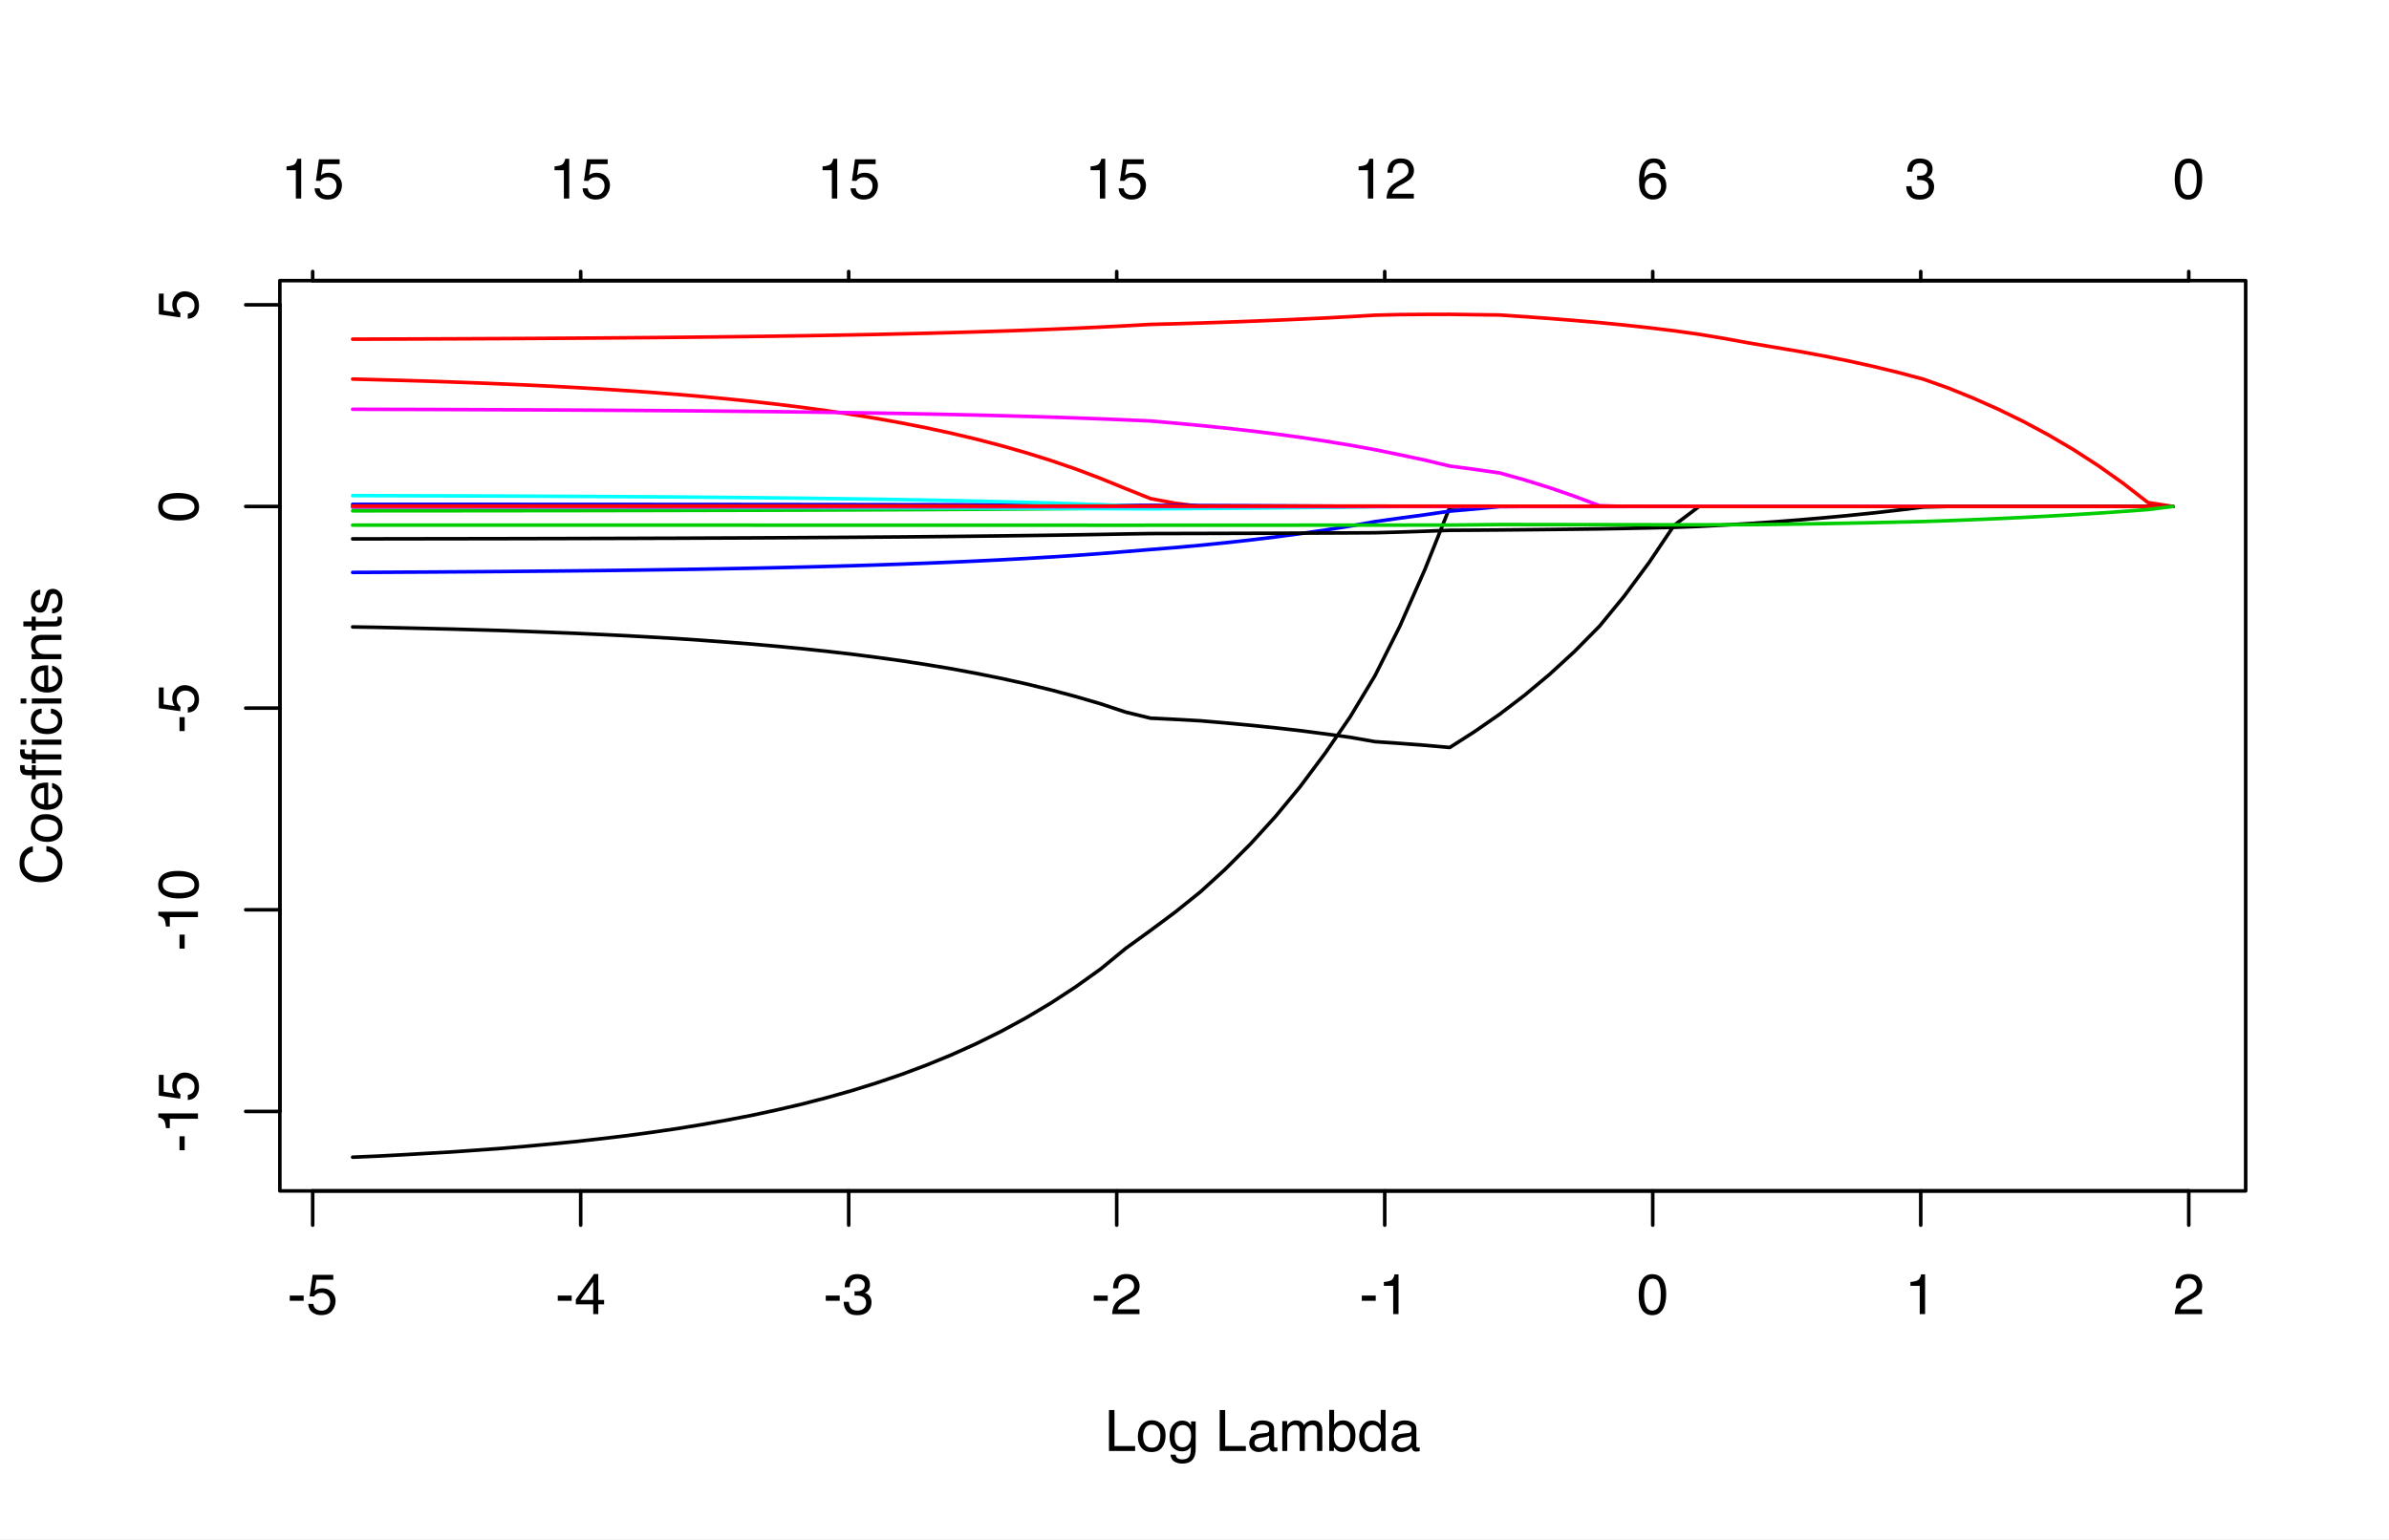 <svg width="411" height="265" xmlns="http://www.w3.org/2000/svg" xmlns:xlink="http://www.w3.org/1999/xlink" xml:space="preserve" overflow="hidden"><rect width="100%" height="100%" fill="#333333" stroke="none"/><defs><clipPath id="clip0"><rect x="258" y="120" width="411" height="265"/></clipPath></defs><g clip-path="url(#clip0)" transform="translate(-258 -120)"><path d="M0 0 411 0 411 264.214 0 264.214Z" fill="#FFFFFF" transform="matrix(1 0 0 1.003 258 120)"/><path d="M373.813 86.893 292.31 86.893 288.022 90.117 283.732 96.475 279.444 102.253 275.153 107.461 270.862 111.787 266.575 115.709 262.284 119.282 257.993 122.547 253.705 125.513 249.415 128.247 245.124 127.867 240.836 127.542 236.545 127.246 232.257 126.494 227.967 125.914 223.676 125.357 219.388 124.87 215.098 124.43 210.807 124.032 206.519 123.665 202.228 123.426 197.941 123.217 193.65 122.178 189.359 120.757 185.072 119.506 180.781 118.368 176.49 117.323 172.202 116.381 167.911 115.524 163.624 114.73 159.333 114.02 155.042 113.361 150.755 112.775 146.464 112.227 142.173 111.739 137.886 111.284 133.595 110.879 129.304 110.5 125.017 110.169 120.726 109.854 116.438 109.563 112.147 109.315 107.857 109.076 103.569 108.869 99.278 108.672 94.987 108.503 90.7 108.338 86.409 108.184 82.121 108.06 77.83 107.936 73.539 107.834 69.252 107.732 64.961 107.636 60.67 107.563" stroke="#000000" stroke-width="0.612" stroke-linecap="round" stroke-linejoin="round" stroke-miterlimit="10" fill="none" transform="matrix(1 0 0 1.003 258 120)"/><path d="M53.793 204.325 376.553 204.325" stroke="#000000" stroke-width="0.612" stroke-linecap="round" stroke-linejoin="round" stroke-miterlimit="10" fill="none" transform="matrix(1 0 0 1.003 258 120)"/><path d="M53.793 204.325 53.793 210.199" stroke="#000000" stroke-width="0.612" stroke-linecap="round" stroke-linejoin="round" stroke-miterlimit="10" fill="none" transform="matrix(1 0 0 1.003 258 120)"/><path d="M99.902 204.325 99.902 210.199" stroke="#000000" stroke-width="0.612" stroke-linecap="round" stroke-linejoin="round" stroke-miterlimit="10" fill="none" transform="matrix(1 0 0 1.003 258 120)"/><path d="M146.009 204.325 146.009 210.199" stroke="#000000" stroke-width="0.612" stroke-linecap="round" stroke-linejoin="round" stroke-miterlimit="10" fill="none" transform="matrix(1 0 0 1.003 258 120)"/><path d="M192.118 204.325 192.118 210.199" stroke="#000000" stroke-width="0.612" stroke-linecap="round" stroke-linejoin="round" stroke-miterlimit="10" fill="none" transform="matrix(1 0 0 1.003 258 120)"/><path d="M238.227 204.325 238.227 210.199" stroke="#000000" stroke-width="0.612" stroke-linecap="round" stroke-linejoin="round" stroke-miterlimit="10" fill="none" transform="matrix(1 0 0 1.003 258 120)"/><path d="M284.334 204.325 284.334 210.199" stroke="#000000" stroke-width="0.612" stroke-linecap="round" stroke-linejoin="round" stroke-miterlimit="10" fill="none" transform="matrix(1 0 0 1.003 258 120)"/><path d="M330.443 204.325 330.443 210.199" stroke="#000000" stroke-width="0.612" stroke-linecap="round" stroke-linejoin="round" stroke-miterlimit="10" fill="none" transform="matrix(1 0 0 1.003 258 120)"/><path d="M376.553 204.325 376.553 210.199" stroke="#000000" stroke-width="0.612" stroke-linecap="round" stroke-linejoin="round" stroke-miterlimit="10" fill="none" transform="matrix(1 0 0 1.003 258 120)"/><path d="M0.408-3.173 2.803-3.173 2.803-2.281 0.408-2.281Z" transform="matrix(1 0 0 1.003 307.441 346.133)"/><path d="M1.21-1.746C1.268-1.252 1.497-0.911 1.899-0.726 2.102-0.631 2.335-0.586 2.599-0.586 3.109-0.586 3.485-0.745 3.733-1.07 3.979-1.392 4.103-1.752 4.103-2.153 4.103-2.628 3.953-2.998 3.657-3.262 3.367-3.523 3.02-3.657 2.612-3.657 2.313-3.657 2.058-3.596 1.848-3.479 1.634-3.367 1.456-3.211 1.312-3.007L0.561-3.045 1.083-6.728 4.638-6.728 4.638-5.899 1.733-5.899 1.44-4.001C1.599-4.119 1.752-4.208 1.899-4.269 2.153-4.37 2.446-4.421 2.778-4.421 3.405-4.421 3.937-4.218 4.37-3.81 4.81-3.408 5.033-2.899 5.033-2.281 5.033-1.634 4.829-1.061 4.421-0.561 4.02-0.067 3.383 0.178 2.51 0.178 1.956 0.178 1.465 0.019 1.032-0.293 0.605-0.605 0.37-1.089 0.319-1.746Z" transform="matrix(1 0 0 1.003 310.7 346.133)"/><path d="M0.408-3.173 2.803-3.173 2.803-2.281 0.408-2.281Z" transform="matrix(1 0 0 1.003 353.551 346.133)"/><path d="M3.236-2.421 3.236-5.53 1.045-2.421ZM3.249 0 3.249-1.669 0.255-1.669 0.255-2.51 3.389-6.868 4.116-6.868 4.116-2.421 5.122-2.421 5.122-1.669 4.116-1.669 4.116 0Z" transform="matrix(1 0 0 1.003 356.81 346.133)"/><path d="M0.408-3.173 2.803-3.173 2.803-2.281 0.408-2.281Z" transform="matrix(1 0 0 1.003 399.657 346.133)"/><path d="M2.548 0.191C1.733 0.191 1.14-0.029 0.777-0.471 0.411-0.921 0.229-1.465 0.229-2.102L1.134-2.102C1.166-1.66 1.249-1.338 1.376-1.134 1.605-0.777 2.007-0.599 2.587-0.599 3.045-0.599 3.408-0.717 3.682-0.956 3.953-1.201 4.09-1.516 4.09-1.899 4.09-2.364 3.944-2.692 3.657-2.88 3.367-3.074 2.969-3.173 2.459-3.173 2.399-3.173 2.338-3.166 2.281-3.16 2.22-3.16 2.16-3.16 2.102-3.16L2.102-3.924C2.195-3.905 2.271-3.899 2.332-3.899 2.389-3.899 2.453-3.899 2.523-3.899 2.845-3.899 3.109-3.95 3.313-4.052 3.676-4.23 3.861-4.549 3.861-5.008 3.861-5.345 3.737-5.606 3.491-5.785 3.252-5.97 2.972-6.065 2.65-6.065 2.08-6.065 1.685-5.874 1.465-5.492 1.344-5.288 1.277-4.988 1.261-4.6L0.408-4.6C0.408-5.109 0.51-5.543 0.714-5.899 1.061-6.537 1.676-6.855 2.561-6.855 3.256-6.855 3.797-6.696 4.179-6.384 4.562-6.078 4.753-5.626 4.753-5.033 4.753-4.616 4.641-4.275 4.421-4.014 4.275-3.851 4.093-3.724 3.874-3.631 4.23-3.529 4.511-3.338 4.714-3.058 4.918-2.778 5.02-2.434 5.02-2.026 5.02-1.37 4.804-0.835 4.37-0.42 3.944-0.013 3.338 0.191 2.548 0.191Z" transform="matrix(1 0 0 1.003 402.916 346.133)"/><path d="M0.408-3.173 2.803-3.173 2.803-2.281 0.408-2.281Z" transform="matrix(1 0 0 1.003 445.767 346.133)"/><path d="M0.306 0C0.338-0.586 0.462-1.096 0.675-1.529 0.886-1.969 1.3-2.37 1.911-2.727L2.829-3.262C3.236-3.498 3.523-3.701 3.695-3.874 3.956-4.135 4.09-4.437 4.09-4.778 4.09-5.176 3.966-5.492 3.721-5.721 3.482-5.957 3.166-6.078 2.778-6.078 2.182-6.078 1.774-5.855 1.554-5.415 1.427-5.167 1.357-4.836 1.351-4.421L0.471-4.421C0.478-5.014 0.589-5.498 0.803-5.874 1.175-6.537 1.835-6.868 2.778-6.868 3.558-6.868 4.128-6.654 4.485-6.231 4.848-5.804 5.033-5.332 5.033-4.816 5.033-4.272 4.842-3.803 4.46-3.415 4.237-3.185 3.838-2.908 3.262-2.587L2.599-2.23C2.294-2.058 2.051-1.892 1.873-1.733 1.548-1.459 1.344-1.153 1.261-0.815L5.008-0.815 5.008 0Z" transform="matrix(1 0 0 1.003 449.025 346.133)"/><path d="M0.408-3.173 2.803-3.173 2.803-2.281 0.408-2.281Z" transform="matrix(1 0 0 1.003 491.876 346.133)"/><path d="M0.943-4.842 0.943-5.504C1.561-5.562 1.991-5.664 2.23-5.81 2.475-5.954 2.663-6.288 2.79-6.817L3.466-6.817 3.466 0 2.548 0 2.548-4.842Z" transform="matrix(1 0 0 1.003 495.135 346.133)"/><path d="M2.65-6.842C3.533-6.842 4.173-6.476 4.574-5.747 4.88-5.186 5.033-4.412 5.033-3.428 5.033-2.501 4.893-1.733 4.613-1.121 4.211-0.245 3.555 0.191 2.638 0.191 1.822 0.191 1.21-0.166 0.803-0.879 0.471-1.481 0.306-2.284 0.306-3.287 0.306-4.058 0.408-4.727 0.612-5.288 0.984-6.323 1.663-6.842 2.65-6.842ZM2.638-0.599C3.087-0.599 3.443-0.793 3.708-1.185 3.969-1.583 4.103-2.322 4.103-3.402 4.103-4.173 4.004-4.81 3.81-5.313 3.622-5.813 3.252-6.065 2.701-6.065 2.192-6.065 1.816-5.826 1.58-5.352 1.351-4.874 1.236-4.173 1.236-3.249 1.236-2.552 1.312-1.991 1.465-1.567 1.695-0.921 2.083-0.599 2.638-0.599Z" transform="matrix(1 0 0 1.003 539.613 346.133)"/><path d="M0.943-4.842 0.943-5.504C1.561-5.562 1.991-5.664 2.23-5.81 2.475-5.954 2.663-6.288 2.79-6.817L3.466-6.817 3.466 0 2.548 0 2.548-4.842Z" transform="matrix(1 0 0 1.003 585.723 346.133)"/><path d="M0.306 0C0.338-0.586 0.462-1.096 0.675-1.529 0.886-1.969 1.3-2.37 1.911-2.727L2.829-3.262C3.236-3.498 3.523-3.701 3.695-3.874 3.956-4.135 4.09-4.437 4.09-4.778 4.09-5.176 3.966-5.492 3.721-5.721 3.482-5.957 3.166-6.078 2.778-6.078 2.182-6.078 1.774-5.855 1.554-5.415 1.427-5.167 1.357-4.836 1.351-4.421L0.471-4.421C0.478-5.014 0.589-5.498 0.803-5.874 1.175-6.537 1.835-6.868 2.778-6.868 3.558-6.868 4.128-6.654 4.485-6.231 4.848-5.804 5.033-5.332 5.033-4.816 5.033-4.272 4.842-3.803 4.46-3.415 4.237-3.185 3.838-2.908 3.262-2.587L2.599-2.23C2.294-2.058 2.051-1.892 1.873-1.733 1.548-1.459 1.344-1.153 1.261-0.815L5.008-0.815 5.008 0Z" transform="matrix(1 0 0 1.003 631.832 346.133)"/><path d="M48.145 190.688 48.145 52.296" stroke="#000000" stroke-width="0.612" stroke-linecap="round" stroke-linejoin="round" stroke-miterlimit="10" fill="none" transform="matrix(1 0 0 1.003 258 120)"/><path d="M48.145 190.688 42.274 190.688" stroke="#000000" stroke-width="0.612" stroke-linecap="round" stroke-linejoin="round" stroke-miterlimit="10" fill="none" transform="matrix(1 0 0 1.003 258 120)"/><path d="M48.145 156.09 42.274 156.09" stroke="#000000" stroke-width="0.612" stroke-linecap="round" stroke-linejoin="round" stroke-miterlimit="10" fill="none" transform="matrix(1 0 0 1.003 258 120)"/><path d="M48.145 121.493 42.274 121.493" stroke="#000000" stroke-width="0.612" stroke-linecap="round" stroke-linejoin="round" stroke-miterlimit="10" fill="none" transform="matrix(1 0 0 1.003 258 120)"/><path d="M48.145 86.893 42.274 86.893" stroke="#000000" stroke-width="0.612" stroke-linecap="round" stroke-linejoin="round" stroke-miterlimit="10" fill="none" transform="matrix(1 0 0 1.003 258 120)"/><path d="M48.145 52.296 42.274 52.296" stroke="#000000" stroke-width="0.612" stroke-linecap="round" stroke-linejoin="round" stroke-miterlimit="10" fill="none" transform="matrix(1 0 0 1.003 258 120)"/><path d="M-3.173-0.408-3.173-2.803-2.281-2.803-2.281-0.408Z" transform="matrix(1 0 0 1.003 292.056 318.348)"/><path d="M-4.842-0.943-5.504-0.943C-5.562-1.561-5.664-1.991-5.81-2.23-5.954-2.475-6.288-2.663-6.817-2.79L-6.817-3.466 0-3.466 0-2.548-4.842-2.548Z" transform="matrix(1 0 0 1.003 292.056 315.079)"/><path d="M-1.746-1.21C-1.252-1.268-0.911-1.497-0.726-1.899-0.631-2.102-0.586-2.335-0.586-2.599-0.586-3.109-0.745-3.485-1.07-3.733-1.392-3.979-1.752-4.103-2.153-4.103-2.628-4.103-2.998-3.953-3.262-3.657-3.523-3.367-3.657-3.02-3.657-2.612-3.657-2.313-3.596-2.058-3.479-1.848-3.367-1.634-3.211-1.456-3.007-1.312L-3.045-0.561-6.728-1.083-6.728-4.638-5.899-4.638-5.899-1.733-4.001-1.44C-4.119-1.599-4.208-1.752-4.269-1.899-4.37-2.153-4.421-2.446-4.421-2.778-4.421-3.405-4.218-3.937-3.81-4.37-3.408-4.81-2.899-5.033-2.281-5.033-1.634-5.033-1.061-4.829-0.561-4.421-0.067-4.02 0.178-3.383 0.178-2.51 0.178-1.956 0.019-1.465-0.293-1.032-0.605-0.605-1.089-0.37-1.746-0.319Z" transform="matrix(1 0 0 1.003 292.056 309.621)"/><path d="M-3.173-0.408-3.173-2.803-2.281-2.803-2.281-0.408Z" transform="matrix(1 0 0 1.003 292.056 283.647)"/><path d="M-4.842-0.943-5.504-0.943C-5.562-1.561-5.664-1.991-5.81-2.23-5.954-2.475-6.288-2.663-6.817-2.79L-6.817-3.466 0-3.466 0-2.548-4.842-2.548Z" transform="matrix(1 0 0 1.003 292.056 280.379)"/><path d="M-6.842-2.65C-6.842-3.533-6.476-4.173-5.747-4.574-5.186-4.88-4.412-5.033-3.428-5.033-2.501-5.033-1.733-4.893-1.121-4.613-0.245-4.211 0.191-3.555 0.191-2.638 0.191-1.822-0.166-1.21-0.879-0.803-1.481-0.471-2.284-0.306-3.287-0.306-4.058-0.306-4.727-0.408-5.288-0.612-6.323-0.984-6.842-1.663-6.842-2.65ZM-0.599-2.638C-0.599-3.087-0.793-3.443-1.185-3.708-1.583-3.969-2.322-4.103-3.402-4.103-4.173-4.103-4.81-4.004-5.313-3.81-5.813-3.622-6.065-3.252-6.065-2.701-6.065-2.192-5.826-1.816-5.352-1.58-4.874-1.351-4.173-1.236-3.249-1.236-2.552-1.236-1.991-1.312-1.567-1.465-0.921-1.695-0.599-2.083-0.599-2.638Z" transform="matrix(1 0 0 1.003 292.056 274.92)"/><path d="M-3.173-0.408-3.173-2.803-2.281-2.803-2.281-0.408Z" transform="matrix(1 0 0 1.003 292.056 246.219)"/><path d="M-1.746-1.21C-1.252-1.268-0.911-1.497-0.726-1.899-0.631-2.102-0.586-2.335-0.586-2.599-0.586-3.109-0.745-3.485-1.07-3.733-1.392-3.979-1.752-4.103-2.153-4.103-2.628-4.103-2.998-3.953-3.262-3.657-3.523-3.367-3.657-3.02-3.657-2.612-3.657-2.313-3.596-2.058-3.479-1.848-3.367-1.634-3.211-1.456-3.007-1.312L-3.045-0.561-6.728-1.083-6.728-4.638-5.899-4.638-5.899-1.733-4.001-1.44C-4.119-1.599-4.208-1.752-4.269-1.899-4.37-2.153-4.421-2.446-4.421-2.778-4.421-3.405-4.218-3.937-3.81-4.37-3.408-4.81-2.899-5.033-2.281-5.033-1.634-5.033-1.061-4.829-0.561-4.421-0.067-4.02 0.178-3.383 0.178-2.51 0.178-1.956 0.019-1.465-0.293-1.032-0.605-0.605-1.089-0.37-1.746-0.319Z" transform="matrix(1 0 0 1.003 292.056 242.95)"/><path d="M-6.842-2.65C-6.842-3.533-6.476-4.173-5.747-4.574-5.186-4.88-4.412-5.033-3.428-5.033-2.501-5.033-1.733-4.893-1.121-4.613-0.245-4.211 0.191-3.555 0.191-2.638 0.191-1.822-0.166-1.21-0.879-0.803-1.481-0.471-2.284-0.306-3.287-0.306-4.058-0.306-4.727-0.408-5.288-0.612-6.323-0.984-6.842-1.663-6.842-2.65ZM-0.599-2.638C-0.599-3.087-0.793-3.443-1.185-3.708-1.583-3.969-2.322-4.103-3.402-4.103-4.173-4.103-4.81-4.004-5.313-3.81-5.813-3.622-6.065-3.252-6.065-2.701-6.065-2.192-5.826-1.816-5.352-1.58-4.874-1.351-4.173-1.236-3.249-1.236-2.552-1.236-1.991-1.312-1.567-1.465-0.921-1.695-0.599-2.083-0.599-2.638Z" transform="matrix(1 0 0 1.003 292.056 209.88)"/><path d="M-1.746-1.21C-1.252-1.268-0.911-1.497-0.726-1.899-0.631-2.102-0.586-2.335-0.586-2.599-0.586-3.109-0.745-3.485-1.07-3.733-1.392-3.979-1.752-4.103-2.153-4.103-2.628-4.103-2.998-3.953-3.262-3.657-3.523-3.367-3.657-3.02-3.657-2.612-3.657-2.313-3.596-2.058-3.479-1.848-3.367-1.634-3.211-1.456-3.007-1.312L-3.045-0.561-6.728-1.083-6.728-4.638-5.899-4.638-5.899-1.733-4.001-1.44C-4.119-1.599-4.208-1.752-4.269-1.899-4.37-2.153-4.421-2.446-4.421-2.778-4.421-3.405-4.218-3.937-3.81-4.37-3.408-4.81-2.899-5.033-2.281-5.033-1.634-5.033-1.061-4.829-0.561-4.421-0.067-4.02 0.178-3.383 0.178-2.51 0.178-1.956 0.019-1.465-0.293-1.032-0.605-0.605-1.089-0.37-1.746-0.319Z" transform="matrix(1 0 0 1.003 292.056 175.18)"/><path d="M48.145 204.325 386.342 204.325 386.342 48.145 48.145 48.145 48.145 204.325" stroke="#000000" stroke-width="0.612" stroke-linecap="round" stroke-linejoin="round" stroke-miterlimit="10" fill="none" transform="matrix(1 0 0 1.003 258 120)"/><path d="M0.752-7.021 1.695-7.021 1.695-0.841 5.25-0.841 5.25 0 0.752 0Z" transform="matrix(1 0 0 1.003 448.038 369.69)"/><path d="M2.663-0.561C3.23-0.561 3.622-0.771 3.835-1.198 4.046-1.631 4.154-2.109 4.154-2.638 4.154-3.122 4.077-3.51 3.924-3.81 3.676-4.275 3.262-4.511 2.676-4.511 2.147-4.511 1.765-4.31 1.529-3.912 1.29-3.51 1.172-3.026 1.172-2.459 1.172-1.914 1.29-1.459 1.529-1.096 1.765-0.739 2.144-0.561 2.663-0.561ZM2.701-5.262C3.354-5.262 3.905-5.039 4.358-4.6 4.816-4.167 5.046-3.52 5.046-2.663 5.046-1.838 4.845-1.153 4.447-0.612 4.046-0.076 3.428 0.191 2.587 0.191 1.879 0.191 1.319-0.045 0.905-0.522 0.487-1.007 0.28-1.647 0.28-2.446 0.28-3.303 0.497-3.988 0.93-4.498 1.37-5.008 1.962-5.262 2.701-5.262Z" transform="matrix(1 0 0 1.003 453.48 369.69)"/><path d="M2.434-5.211C2.841-5.211 3.192-5.113 3.491-4.918 3.651-4.797 3.816-4.632 3.988-4.421L3.988-5.071 4.778-5.071 4.778-0.42C4.778 0.233 4.683 0.745 4.498 1.121 4.141 1.816 3.466 2.166 2.472 2.166 1.918 2.166 1.456 2.042 1.083 1.797 0.707 1.548 0.497 1.163 0.446 0.637L1.325 0.637C1.367 0.866 1.446 1.045 1.567 1.172 1.762 1.357 2.067 1.453 2.485 1.453 3.147 1.453 3.58 1.217 3.784 0.752 3.902 0.478 3.956-0.006 3.95-0.714 3.778-0.449 3.571-0.255 3.326-0.127 3.087 0 2.768 0.064 2.37 0.064 1.816 0.064 1.332-0.131 0.917-0.522 0.5-0.921 0.293-1.574 0.293-2.485 0.293-3.342 0.5-4.007 0.917-4.485 1.341-4.969 1.848-5.211 2.434-5.211ZM3.988-2.587C3.988-3.214 3.854-3.682 3.593-3.988 3.329-4.294 2.998-4.447 2.599-4.447 1.988-4.447 1.57-4.16 1.351-3.593 1.23-3.294 1.172-2.899 1.172-2.408 1.172-1.828 1.287-1.389 1.516-1.083 1.752-0.784 2.071-0.637 2.472-0.637 3.09-0.637 3.523-0.917 3.772-1.478 3.915-1.79 3.988-2.16 3.988-2.587Z" transform="matrix(1 0 0 1.003 458.923 369.69)"/><path d="M0.752-7.021 1.695-7.021 1.695-0.841 5.25-0.841 5.25 0 0.752 0Z" transform="matrix(1 0 0 1.003 467.084 369.69)"/><path d="M1.287-1.363C1.287-1.115 1.376-0.921 1.554-0.777 1.739-0.631 1.956-0.561 2.204-0.561 2.51-0.561 2.803-0.628 3.084-0.765 3.568-1 3.81-1.382 3.81-1.911L3.81-2.599C3.698-2.539 3.558-2.485 3.389-2.434 3.227-2.389 3.064-2.36 2.905-2.344L2.395-2.281C2.08-2.236 1.841-2.169 1.682-2.077 1.418-1.93 1.287-1.695 1.287-1.363ZM3.377-3.096C3.571-3.122 3.701-3.205 3.772-3.351 3.803-3.428 3.823-3.536 3.823-3.682 3.823-3.969 3.714-4.179 3.504-4.307 3.3-4.441 3.007-4.511 2.625-4.511 2.172-4.511 1.854-4.39 1.669-4.154 1.558-4.017 1.484-3.816 1.453-3.555L0.65-3.555C0.666-4.183 0.87-4.619 1.261-4.867 1.66-5.113 2.118-5.237 2.638-5.237 3.24-5.237 3.727-5.122 4.103-4.893 4.476-4.663 4.663-4.307 4.663-3.823L4.663-0.879C4.663-0.793 4.679-0.72 4.714-0.663 4.756-0.612 4.836-0.586 4.957-0.586 4.988-0.586 5.027-0.586 5.071-0.586 5.122-0.592 5.176-0.602 5.237-0.612L5.237 0.025C5.1 0.057 4.995 0.08 4.918 0.089 4.848 0.105 4.756 0.115 4.638 0.115 4.339 0.115 4.128 0.006 4.001-0.204 3.924-0.312 3.874-0.471 3.848-0.675 3.67-0.446 3.415-0.245 3.084-0.076 2.759 0.092 2.402 0.178 2.013 0.178 1.535 0.178 1.147 0.032 0.841-0.255 0.542-0.542 0.395-0.905 0.395-1.338 0.395-1.813 0.542-2.182 0.841-2.446 1.137-2.708 1.523-2.87 2-2.931Z" transform="matrix(1 0 0 1.003 472.526 369.69)"/><path d="M0.637-5.122 1.478-5.122 1.478-4.396C1.682-4.641 1.867-4.823 2.039-4.944 2.319-5.138 2.641-5.237 3.007-5.237 3.415-5.237 3.74-5.135 3.988-4.931 4.122-4.82 4.249-4.651 4.37-4.421 4.555-4.702 4.778-4.906 5.033-5.033 5.294-5.167 5.587-5.237 5.912-5.237 6.6-5.237 7.065-4.985 7.314-4.485 7.448-4.221 7.518-3.861 7.518-3.402L7.518 0 6.626 0 6.626-3.555C6.626-3.893 6.54-4.128 6.371-4.256 6.199-4.383 5.992-4.447 5.747-4.447 5.406-4.447 5.113-4.332 4.867-4.103 4.628-3.88 4.511-3.507 4.511-2.982L4.511 0 3.631 0 3.631-3.338C3.631-3.686 3.587-3.94 3.504-4.103 3.377-4.339 3.134-4.46 2.778-4.46 2.453-4.46 2.157-4.332 1.886-4.077 1.621-3.829 1.491-3.377 1.491-2.714L1.491 0 0.637 0Z" transform="matrix(1 0 0 1.003 477.968 369.69)"/><path d="M0.561-7.046 1.402-7.046 1.402-4.498C1.586-4.743 1.813-4.931 2.077-5.059 2.338-5.186 2.625-5.25 2.931-5.25 3.568-5.25 4.081-5.027 4.472-4.587 4.871-4.154 5.071-3.51 5.071-2.663 5.071-1.848 4.874-1.172 4.485-0.637 4.093-0.102 3.549 0.166 2.854 0.166 2.462 0.166 2.134 0.07 1.873-0.115 1.711-0.233 1.542-0.411 1.363-0.65L1.363 0 0.561 0ZM2.803-0.599C3.268-0.599 3.619-0.78 3.848-1.147 4.077-1.519 4.192-2.007 4.192-2.612 4.192-3.154 4.077-3.6 3.848-3.95 3.619-4.307 3.278-4.485 2.829-4.485 2.437-4.485 2.093-4.339 1.797-4.052 1.497-3.762 1.351-3.281 1.351-2.612 1.351-2.134 1.408-1.746 1.529-1.44 1.758-0.879 2.182-0.599 2.803-0.599Z" transform="matrix(1 0 0 1.003 486.12 369.69)"/><path d="M1.172-2.497C1.172-1.953 1.287-1.494 1.516-1.121 1.752-0.755 2.128-0.573 2.638-0.573 3.036-0.573 3.364-0.742 3.619-1.083 3.88-1.421 4.014-1.914 4.014-2.561 4.014-3.205 3.877-3.682 3.606-3.988 3.342-4.3 3.02-4.46 2.638-4.46 2.204-4.46 1.851-4.294 1.58-3.963 1.306-3.631 1.172-3.141 1.172-2.497ZM2.472-5.211C2.861-5.211 3.189-5.125 3.453-4.957 3.606-4.861 3.778-4.695 3.975-4.46L3.975-7.046 4.804-7.046 4.804 0 4.026 0 4.026-0.714C3.829-0.398 3.593-0.169 3.313-0.025 3.039 0.108 2.727 0.178 2.37 0.178 1.8 0.178 1.306-0.057 0.892-0.535 0.475-1.019 0.268-1.656 0.268-2.446 0.268-3.192 0.459-3.838 0.841-4.383 1.223-4.934 1.765-5.211 2.472-5.211Z" transform="matrix(1 0 0 1.003 491.562 369.69)"/><path d="M1.287-1.363C1.287-1.115 1.376-0.921 1.554-0.777 1.739-0.631 1.956-0.561 2.204-0.561 2.51-0.561 2.803-0.628 3.084-0.765 3.568-1 3.81-1.382 3.81-1.911L3.81-2.599C3.698-2.539 3.558-2.485 3.389-2.434 3.227-2.389 3.064-2.36 2.905-2.344L2.395-2.281C2.08-2.236 1.841-2.169 1.682-2.077 1.418-1.93 1.287-1.695 1.287-1.363ZM3.377-3.096C3.571-3.122 3.701-3.205 3.772-3.351 3.803-3.428 3.823-3.536 3.823-3.682 3.823-3.969 3.714-4.179 3.504-4.307 3.3-4.441 3.007-4.511 2.625-4.511 2.172-4.511 1.854-4.39 1.669-4.154 1.558-4.017 1.484-3.816 1.453-3.555L0.65-3.555C0.666-4.183 0.87-4.619 1.261-4.867 1.66-5.113 2.118-5.237 2.638-5.237 3.24-5.237 3.727-5.122 4.103-4.893 4.476-4.663 4.663-4.307 4.663-3.823L4.663-0.879C4.663-0.793 4.679-0.72 4.714-0.663 4.756-0.612 4.836-0.586 4.957-0.586 4.988-0.586 5.027-0.586 5.071-0.586 5.122-0.592 5.176-0.602 5.237-0.612L5.237 0.025C5.1 0.057 4.995 0.08 4.918 0.089 4.848 0.105 4.756 0.115 4.638 0.115 4.339 0.115 4.128 0.006 4.001-0.204 3.924-0.312 3.874-0.471 3.848-0.675 3.67-0.446 3.415-0.245 3.084-0.076 2.759 0.092 2.402 0.178 2.013 0.178 1.535 0.178 1.147 0.032 0.841-0.255 0.542-0.542 0.395-0.905 0.395-1.338 0.395-1.813 0.542-2.182 0.841-2.446 1.137-2.708 1.523-2.87 2-2.931Z" transform="matrix(1 0 0 1.003 497.005 369.69)"/><path d="M-7.212-3.708C-7.212-4.59-6.976-5.278-6.511-5.772-6.043-6.263-5.511-6.537-4.918-6.588L-4.918-5.657C-5.367-5.555-5.724-5.345-5.989-5.033-6.25-4.718-6.384-4.275-6.384-3.708-6.384-3.02-6.142-2.462-5.657-2.039-5.173-1.612-4.428-1.402-3.428-1.402-2.603-1.402-1.93-1.593-1.414-1.975-0.905-2.357-0.65-2.931-0.65-3.695-0.65-4.39-0.921-4.925-1.465-5.301-1.746-5.485-2.118-5.632-2.587-5.734L-2.587-6.651C-1.848-6.575-1.226-6.301-0.726-5.836-0.121-5.275 0.178-4.523 0.178-3.58 0.178-2.765-0.067-2.08-0.561-1.529-1.214-0.796-2.22-0.433-3.58-0.433-4.616-0.433-5.466-0.704-6.129-1.249-6.849-1.841-7.212-2.663-7.212-3.708Z" transform="matrix(1 0 0 1.003 268.569 272.251)"/><path d="M-0.561-2.663C-0.561-3.23-0.771-3.622-1.198-3.835-1.631-4.046-2.109-4.154-2.638-4.154-3.122-4.154-3.51-4.077-3.81-3.924-4.275-3.676-4.511-3.262-4.511-2.676-4.511-2.147-4.31-1.765-3.912-1.529-3.51-1.29-3.026-1.172-2.459-1.172-1.914-1.172-1.459-1.29-1.096-1.529-0.739-1.765-0.561-2.144-0.561-2.663ZM-5.262-2.701C-5.262-3.354-5.039-3.905-4.6-4.358-4.167-4.816-3.52-5.046-2.663-5.046-1.838-5.046-1.153-4.845-0.612-4.447-0.076-4.046 0.191-3.428 0.191-2.587 0.191-1.879-0.045-1.319-0.522-0.905-1.007-0.487-1.647-0.28-2.446-0.28-3.303-0.28-3.988-0.497-4.498-0.93-5.008-1.37-5.262-1.962-5.262-2.701Z" transform="matrix(1 0 0 1.003 268.569 265.163)"/><path d="M-5.237-2.765C-5.237-3.128-5.151-3.482-4.982-3.823-4.81-4.16-4.59-4.421-4.319-4.6-4.055-4.769-3.752-4.883-3.415-4.944-3.176-4.995-2.797-5.02-2.281-5.02L-2.281-1.261C-1.762-1.277-1.344-1.402-1.032-1.631-0.717-1.86-0.561-2.217-0.561-2.701-0.561-3.15-0.707-3.507-1.007-3.772-1.175-3.924-1.376-4.033-1.605-4.103L-1.605-4.944C-1.418-4.925-1.21-4.855-0.981-4.727-0.752-4.6-0.561-4.46-0.408-4.307-0.153-4.042 0.016-3.714 0.102-3.326 0.153-3.122 0.178-2.886 0.178-2.625 0.178-1.988-0.051-1.446-0.51-1.007-0.975-0.564-1.625-0.344-2.459-0.344-3.281-0.344-3.95-0.564-4.46-1.007-4.976-1.456-5.237-2.042-5.237-2.765ZM-2.969-4.128C-3.342-4.093-3.638-4.014-3.861-3.886-4.275-3.657-4.485-3.265-4.485-2.714-4.485-2.313-4.339-1.978-4.052-1.707-3.772-1.443-3.408-1.303-2.969-1.287Z" transform="matrix(1 0 0 1.003 268.569 259.705)"/><path d="M-5.899-0.841C-6.256-0.857-6.514-0.921-6.677-1.032-6.973-1.236-7.123-1.621-7.123-2.192-7.123-2.249-7.116-2.306-7.11-2.357-7.11-2.415-7.104-2.485-7.097-2.561L-6.32-2.561C-6.326-2.466-6.333-2.399-6.333-2.357-6.333-2.322-6.333-2.287-6.333-2.255-6.333-1.991-6.263-1.835-6.129-1.784-5.992-1.733-5.648-1.707-5.097-1.707L-5.097-2.561-4.421-2.561-4.421-1.695 0-1.695 0-0.841-4.421-0.841-4.421-0.14-5.097-0.14-5.097-0.841Z" transform="matrix(1 0 0 1.003 268.569 254.246)"/><path d="M-5.899-0.841C-6.256-0.857-6.514-0.921-6.677-1.032-6.973-1.236-7.123-1.621-7.123-2.192-7.123-2.249-7.116-2.306-7.11-2.357-7.11-2.415-7.104-2.485-7.097-2.561L-6.32-2.561C-6.326-2.466-6.333-2.399-6.333-2.357-6.333-2.322-6.333-2.287-6.333-2.255-6.333-1.991-6.263-1.835-6.129-1.784-5.992-1.733-5.648-1.707-5.097-1.707L-5.097-2.561-4.421-2.561-4.421-1.695 0-1.695 0-0.841-4.421-0.841-4.421-0.14-5.097-0.14-5.097-0.841Z" transform="matrix(1 0 0 1.003 268.569 251.519)"/><path d="M-5.097-0.637-5.097-1.504 0-1.504 0-0.637ZM-7.021-0.637-7.021-1.504-6.04-1.504-6.04-0.637Z" transform="matrix(1 0 0 1.003 268.569 248.792)"/><path d="M-5.262-2.599C-5.262-3.176-5.122-3.644-4.842-4.001-4.562-4.364-4.081-4.587-3.402-4.663L-3.402-3.823C-3.714-3.772-3.975-3.657-4.179-3.479-4.39-3.3-4.498-3.007-4.498-2.599-4.498-2.055-4.23-1.663-3.695-1.427-3.345-1.274-2.918-1.198-2.408-1.198-1.899-1.198-1.465-1.303-1.109-1.516-0.758-1.736-0.586-2.08-0.586-2.548-0.586-2.905-0.694-3.185-0.917-3.389-1.137-3.6-1.433-3.746-1.809-3.823L-1.809-4.663C-1.128-4.568-0.631-4.332-0.319-3.95-0.003-3.568 0.153-3.077 0.153-2.485 0.153-1.813-0.092-1.277-0.586-0.879-1.077-0.478-1.688-0.28-2.421-0.28-3.319-0.28-4.017-0.497-4.511-0.93-5.011-1.37-5.262-1.927-5.262-2.599Z" transform="matrix(1 0 0 1.003 268.569 246.612)"/><path d="M-5.097-0.637-5.097-1.504 0-1.504 0-0.637ZM-7.021-0.637-7.021-1.504-6.04-1.504-6.04-0.637Z" transform="matrix(1 0 0 1.003 268.569 241.705)"/><path d="M-5.237-2.765C-5.237-3.128-5.151-3.482-4.982-3.823-4.81-4.16-4.59-4.421-4.319-4.6-4.055-4.769-3.752-4.883-3.415-4.944-3.176-4.995-2.797-5.02-2.281-5.02L-2.281-1.261C-1.762-1.277-1.344-1.402-1.032-1.631-0.717-1.86-0.561-2.217-0.561-2.701-0.561-3.15-0.707-3.507-1.007-3.772-1.175-3.924-1.376-4.033-1.605-4.103L-1.605-4.944C-1.418-4.925-1.21-4.855-0.981-4.727-0.752-4.6-0.561-4.46-0.408-4.307-0.153-4.042 0.016-3.714 0.102-3.326 0.153-3.122 0.178-2.886 0.178-2.625 0.178-1.988-0.051-1.446-0.51-1.007-0.975-0.564-1.625-0.344-2.459-0.344-3.281-0.344-3.95-0.564-4.46-1.007-4.976-1.456-5.237-2.042-5.237-2.765ZM-2.969-4.128C-3.342-4.093-3.638-4.014-3.861-3.886-4.275-3.657-4.485-3.265-4.485-2.714-4.485-2.313-4.339-1.978-4.052-1.707-3.772-1.443-3.408-1.303-2.969-1.287Z" transform="matrix(1 0 0 1.003 268.569 239.524)"/><path d="M-5.122-0.637-5.122-1.453-4.396-1.453C-4.692-1.688-4.906-1.943-5.033-2.217-5.167-2.488-5.237-2.79-5.237-3.122-5.237-3.842-4.982-4.332-4.472-4.587-4.192-4.73-3.797-4.804-3.287-4.804L0-4.804 0-3.924-3.224-3.924C-3.536-3.924-3.788-3.877-3.975-3.784-4.297-3.631-4.46-3.354-4.46-2.956-4.46-2.752-4.437-2.587-4.396-2.459-4.326-2.22-4.186-2.013-3.975-1.835-3.803-1.688-3.631-1.596-3.453-1.554-3.275-1.51-3.013-1.491-2.676-1.491L0-1.491 0-0.637Z" transform="matrix(1 0 0 1.003 268.569 234.065)"/><path d="M-6.549-0.803-6.549-1.669-5.122-1.669-5.122-2.485-4.421-2.485-4.421-1.669-1.07-1.669C-0.892-1.669-0.771-1.733-0.714-1.86-0.679-1.918-0.663-2.029-0.663-2.192-0.663-2.233-0.663-2.274-0.663-2.319-0.669-2.37-0.675-2.424-0.675-2.485L0-2.485C0.025-2.389 0.041-2.287 0.051-2.179 0.067-2.077 0.076-1.962 0.076-1.835 0.076-1.433-0.025-1.163-0.229-1.019-0.433-0.873-0.701-0.803-1.032-0.803L-4.421-0.803-4.421-0.115-5.122-0.115-5.122-0.803Z" transform="matrix(1 0 0 1.003 268.569 228.607)"/><path d="M-1.605-1.147C-1.316-1.172-1.096-1.242-0.943-1.363-0.669-1.574-0.535-1.949-0.535-2.485-0.535-2.806-0.602-3.087-0.739-3.326-0.873-3.571-1.086-3.695-1.376-3.695-1.596-3.695-1.765-3.596-1.886-3.402-1.953-3.275-2.032-3.026-2.128-2.663L-2.294-1.975C-2.402-1.542-2.526-1.223-2.663-1.019-2.892-0.643-3.214-0.459-3.631-0.459-4.116-0.459-4.504-0.631-4.804-0.981-5.1-1.328-5.25-1.8-5.25-2.395-5.25-3.16-5.023-3.711-4.574-4.052-4.284-4.272-3.975-4.377-3.644-4.37L-3.644-3.555C-3.838-3.536-4.017-3.469-4.179-3.351-4.399-3.154-4.511-2.81-4.511-2.319-4.511-1.994-4.447-1.749-4.319-1.58-4.198-1.418-4.039-1.338-3.835-1.338-3.612-1.338-3.434-1.446-3.3-1.669-3.224-1.797-3.154-1.981-3.096-2.23L-2.956-2.79C-2.803-3.408-2.657-3.826-2.523-4.039-2.3-4.37-1.953-4.536-1.478-4.536-1.026-4.536-0.637-4.361-0.306-4.014 0.025-3.673 0.191-3.15 0.191-2.446 0.191-1.682 0.019-1.137-0.319-0.815-0.666-0.5-1.096-0.334-1.605-0.319Z" transform="matrix(1 0 0 1.003 268.569 225.88)"/><path d="M373.813 86.893 206.519 86.893 202.228 86.357 197.941 85.548 193.65 83.835 189.359 82.089 185.072 80.474 180.781 79.006 176.49 77.668 172.202 76.448 167.911 75.336 163.624 74.323 159.333 73.399 155.042 72.558 150.755 71.791 146.464 71.093 142.173 70.456 137.886 69.876 133.595 69.347 129.304 68.866 125.017 68.43 120.726 68.029 116.438 67.665 112.147 67.331 107.857 67.031 103.569 66.754 99.278 66.503 94.987 66.273 90.7 66.063 86.409 65.875 82.121 65.7 77.83 65.544 73.539 65.394 69.252 65.267 64.961 65.149 60.67 65.034" stroke="#FF0000" stroke-width="0.612" stroke-linecap="round" stroke-linejoin="round" stroke-miterlimit="10" fill="none" transform="matrix(1 0 0 1.003 258 120)"/><path d="M373.813 86.893 240.836 86.893 236.545 86.896 232.257 86.934 227.967 86.966 223.676 86.995 219.388 87.023 215.098 87.049 210.807 87.071 206.519 87.09 202.228 87.109 197.941 87.126 193.65 87.167 189.359 87.211 185.072 87.253 180.781 87.291 176.49 87.326 172.202 87.355 167.911 87.383 163.624 87.409 159.333 87.434 155.042 87.453 150.755 87.473 146.464 87.492 142.173 87.508 137.886 87.523 129.304 87.549 125.017 87.558 120.726 87.568 116.438 87.578 112.147 87.587 107.857 87.594 103.569 87.603 99.278 87.61 94.987 87.613 90.7 87.619 86.409 87.625 82.121 87.629 73.539 87.635 69.252 87.638 60.67 87.645" stroke="#00CD00" stroke-width="0.612" stroke-linecap="round" stroke-linejoin="round" stroke-miterlimit="10" fill="none" transform="matrix(1 0 0 1.003 258 120)"/><path d="M373.813 86.893 240.836 86.893 236.545 86.89 232.257 86.861 227.967 86.835 223.676 86.813 219.388 86.791 215.098 86.768 210.807 86.753 206.519 86.737 202.228 86.721 197.941 86.708 189.359 86.676 185.072 86.661 180.781 86.648 176.49 86.638 172.202 86.628 167.911 86.619 163.624 86.609 159.333 86.6 155.042 86.594 150.755 86.587 142.173 86.574 137.886 86.571 133.595 86.564 129.304 86.561 125.017 86.559 120.726 86.555 116.438 86.552 107.857 86.546 103.569 86.542 99.278 86.542 94.987 86.539 90.7 86.539 86.409 86.536 82.121 86.536 77.83 86.533 73.539 86.533 69.252 86.529 60.67 86.529" stroke="#0000FF" stroke-width="0.612" stroke-linecap="round" stroke-linejoin="round" stroke-miterlimit="10" fill="none" transform="matrix(1 0 0 1.003 258 120)"/><path d="M373.813 86.893 240.836 86.893 236.545 86.937 232.257 86.998 227.967 87.049 223.676 87.094 219.388 87.138 215.098 87.179 210.807 87.214 206.519 87.246 202.228 87.275 197.941 87.304 193.65 87.291 189.359 87.272 185.072 87.249 176.49 87.211 172.202 87.199 167.911 87.183 163.624 87.17 159.333 87.157 155.042 87.147 150.755 87.138 142.173 87.119 137.886 87.112 129.304 87.1 125.017 87.094 120.726 87.087 116.438 87.084 112.147 87.077 107.857 87.074 103.569 87.071 94.987 87.065 90.7 87.062 86.409 87.062 82.121 87.059 77.83 87.055 73.539 87.055 69.252 87.052 64.961 87.052 60.67 87.049" stroke="#00FFFF" stroke-width="0.612" stroke-linecap="round" stroke-linejoin="round" stroke-miterlimit="10" fill="none" transform="matrix(1 0 0 1.003 258 120)"/><path d="M373.813 86.893 279.444 86.893 275.153 86.753 270.862 85.141 266.575 83.672 262.284 82.335 257.993 81.143 253.705 80.531 249.415 79.965 245.124 78.936 240.836 78.031 236.545 77.152 232.257 76.374 227.967 75.677 223.676 75.03 219.388 74.45 215.098 73.922 210.807 73.441 206.519 73.001 202.228 72.603 197.941 72.224 193.65 72.042 189.359 71.864 185.072 71.708 180.781 71.564 176.49 71.437 172.202 71.319 167.911 71.211 163.624 71.115 159.333 71.026 155.042 70.943 150.755 70.87 146.464 70.803 142.173 70.743 137.886 70.685 133.595 70.634 129.304 70.59 125.017 70.545 120.726 70.507 116.438 70.472 112.147 70.44 107.857 70.411 103.569 70.386 99.278 70.36 94.987 70.338 90.7 70.319 86.409 70.3 82.121 70.284 73.539 70.252 69.252 70.239 64.961 70.23 60.67 70.217" stroke="#FF00FF" stroke-width="0.612" stroke-linecap="round" stroke-linejoin="round" stroke-miterlimit="10" fill="none" transform="matrix(1 0 0 1.003 258 120)"/><path d="M373.813 86.893 253.705 86.893 249.415 87.046 245.124 97.742 240.836 107.423 236.545 115.935 232.257 123.035 227.967 129.24 223.676 134.974 219.388 140.138 215.098 144.836 210.807 149.117 206.519 153.017 202.228 156.456 197.941 159.636 193.65 162.732 189.359 166.249 185.072 169.307 180.781 172.104 176.49 174.652 172.202 176.971 167.911 179.083 163.624 181.01 159.333 182.762 155.042 184.361 150.755 185.814 146.464 187.145 142.173 188.346 137.886 189.451 133.595 190.445 129.304 191.366 125.017 192.188 120.726 192.949 116.438 193.647 112.147 194.268 107.857 194.845 103.569 195.355 99.278 195.835 94.987 196.253 90.7 196.65 86.409 197.017 82.121 197.329 77.83 197.632 73.539 197.88 69.252 198.129 64.961 198.358 60.67 198.54" stroke="#000000" stroke-width="0.612" stroke-linecap="round" stroke-linejoin="round" stroke-miterlimit="10" fill="none" transform="matrix(1 0 0 1.003 258 120)"/><path d="M373.813 86.893 369.526 86.224 365.235 82.901 360.947 79.872 356.656 77.11 352.366 74.597 348.078 72.307 343.787 70.22 339.496 68.318 335.209 66.585 330.918 65.063 326.627 63.922 322.339 62.881 318.049 61.935 313.761 61.072 309.47 60.282 305.179 59.565 300.892 58.845 296.601 58.061 292.31 57.354 288.022 56.755 283.732 56.236 279.444 55.771 275.153 55.35 270.862 54.981 266.575 54.64 262.284 54.331 257.993 54.044 253.705 53.99 249.415 53.93 245.124 53.942 240.836 53.974 236.545 54.076 232.257 54.328 227.967 54.557 223.676 54.755 219.388 54.946 215.098 55.118 210.807 55.277 206.519 55.42 202.228 55.551 197.941 55.659 193.65 55.898 189.359 56.118 185.072 56.316 180.781 56.494 176.49 56.66 172.202 56.806 167.911 56.943 163.624 57.067 159.333 57.179 155.042 57.281 150.755 57.376 146.464 57.459 142.173 57.539 137.886 57.609 133.595 57.673 129.304 57.733 125.017 57.784 120.726 57.832 116.438 57.877 112.147 57.918 107.857 57.953 103.569 57.988 94.987 58.045 90.7 58.071 86.409 58.093 82.121 58.112 77.83 58.131 73.539 58.147 69.252 58.163 64.961 58.179 60.67 58.189" stroke="#FF0000" stroke-width="0.612" stroke-linecap="round" stroke-linejoin="round" stroke-miterlimit="10" fill="none" transform="matrix(1 0 0 1.003 258 120)"/><path d="M373.813 86.893 197.941 86.893 193.65 86.899 189.359 86.909 185.072 86.915 180.781 86.918 176.49 86.925 172.202 86.931 167.911 86.934 163.624 86.937 159.333 86.944 155.042 86.947 150.755 86.95 146.464 86.953 142.173 86.953 137.886 86.957 133.595 86.96 129.304 86.96 125.017 86.963 120.726 86.966 112.147 86.966 107.857 86.969 103.569 86.969 99.278 86.972 86.409 86.972 82.121 86.975 60.67 86.975" stroke="#00CD00" stroke-width="0.612" stroke-linecap="round" stroke-linejoin="round" stroke-miterlimit="10" fill="none" transform="matrix(1 0 0 1.003 258 120)"/><path d="M373.813 86.893 262.284 86.893 257.993 86.918 253.705 87.326 249.415 87.699 245.124 88.323 240.836 88.897 236.545 89.495 232.257 90.26 227.967 90.944 223.676 91.562 219.388 92.132 215.098 92.652 210.807 93.123 206.519 93.554 202.228 93.939 197.941 94.283 193.65 94.634 189.359 94.978 185.072 95.287 180.781 95.564 176.49 95.819 172.202 96.051 167.911 96.261 163.624 96.452 159.333 96.627 155.042 96.787 150.755 96.933 146.464 97.067 142.173 97.185 137.886 97.296 133.595 97.396 129.304 97.488 125.017 97.57 120.726 97.647 116.438 97.717 107.857 97.838 103.569 97.889 99.278 97.937 94.987 97.978 90.7 98.016 86.409 98.055 82.121 98.086 73.539 98.144 69.252 98.166 64.961 98.192 60.67 98.211" stroke="#0000FF" stroke-width="0.612" stroke-linecap="round" stroke-linejoin="round" stroke-miterlimit="10" fill="none" transform="matrix(1 0 0 1.003 258 120)"/><path d="M373.813 86.893 197.941 86.893 193.65 86.759 189.359 86.596 185.072 86.447 180.781 86.313 176.49 86.189 172.202 86.078 167.911 85.976 163.624 85.883 159.333 85.8 155.042 85.72 150.755 85.65 146.464 85.587 142.173 85.53 137.886 85.475 133.595 85.428 129.304 85.383 125.017 85.341 120.726 85.306 116.438 85.271 107.857 85.214 103.569 85.189 99.278 85.167 94.987 85.147 90.7 85.125 86.409 85.109 82.121 85.093 77.83 85.077 73.539 85.067 69.252 85.055 64.961 85.042 60.67 85.035" stroke="#00FFFF" stroke-width="0.612" stroke-linecap="round" stroke-linejoin="round" stroke-miterlimit="10" fill="none" transform="matrix(1 0 0 1.003 258 120)"/><path d="M373.813 86.893 292.31 86.893 288.022 86.896 283.732 86.896 279.444 86.899 270.862 86.899 266.575 86.902 262.284 86.902 257.993 86.905 253.705 86.905 249.415 86.909 236.545 86.909 232.257 86.905 219.388 86.905 215.098 86.902 197.941 86.902 193.65 86.905 189.359 86.912 185.072 86.918 176.49 86.931 172.202 86.934 167.911 86.937 163.624 86.944 155.042 86.95 150.755 86.95 142.173 86.957 137.886 86.96 133.595 86.96 129.304 86.963 125.017 86.963 120.726 86.966 116.438 86.966 112.147 86.969 103.569 86.969 99.278 86.972 82.121 86.972 77.83 86.975 60.67 86.975" stroke="#FF00FF" stroke-width="0.612" stroke-linecap="round" stroke-linejoin="round" stroke-miterlimit="10" fill="none" transform="matrix(1 0 0 1.003 258 120)"/><path d="M373.813 86.893 335.209 86.893 330.918 86.989 326.627 87.517 322.339 88.001 318.049 88.441 313.761 88.842 309.47 89.206 305.179 89.54 300.892 89.833 296.601 90.085 292.31 90.314 288.022 90.476 283.732 90.575 279.444 90.665 275.153 90.744 270.862 90.798 266.575 90.846 262.284 90.891 257.993 90.929 253.705 90.961 249.415 90.986 245.124 91.146 240.836 91.288 236.545 91.407 232.257 91.432 223.676 91.47 219.388 91.487 210.807 91.512 206.519 91.524 202.228 91.534 197.941 91.544 193.65 91.611 189.359 91.691 185.072 91.763 180.781 91.83 176.49 91.888 172.202 91.945 167.911 91.993 163.624 92.04 159.333 92.082 155.042 92.12 150.755 92.152 146.464 92.184 142.173 92.212 137.886 92.238 133.595 92.264 129.304 92.286 125.017 92.305 120.726 92.321 116.438 92.34 112.147 92.353 107.857 92.369 103.569 92.378 99.278 92.391 94.987 92.401 90.7 92.41 86.409 92.419 82.121 92.426 73.539 92.438 69.252 92.445 64.961 92.451 60.67 92.455" stroke="#000000" stroke-width="0.612" stroke-linecap="round" stroke-linejoin="round" stroke-miterlimit="10" fill="none" transform="matrix(1 0 0 1.003 258 120)"/><path d="M373.813 86.893 305.179 86.893 300.892 86.89 292.31 86.877 288.022 86.87 283.732 86.867 279.444 86.861 270.862 86.855 266.575 86.848 262.284 86.848 257.993 86.845 253.705 86.842 245.124 86.835 240.836 86.835 236.545 86.832 227.967 86.832 223.676 86.829 206.519 86.829 202.228 86.826 189.359 86.826 185.072 86.823 167.911 86.823 163.624 86.82 125.017 86.82 120.726 86.816 60.67 86.816" stroke="#FF0000" stroke-width="0.612" stroke-linecap="round" stroke-linejoin="round" stroke-miterlimit="10" fill="none" transform="matrix(1 0 0 1.003 258 120)"/><path d="M373.813 86.893 369.526 87.428 365.235 87.749 360.947 88.043 356.656 88.31 352.366 88.553 348.078 88.775 343.787 88.976 339.496 89.161 335.209 89.33 330.918 89.477 326.627 89.578 322.339 89.674 318.049 89.76 313.761 89.839 309.47 89.909 305.179 89.976 300.892 90.018 296.601 90.027 292.31 90.04 288.022 90.04 283.732 90.034 279.444 90.027 270.862 90.015 266.575 90.008 262.284 90.002 257.993 89.998 253.705 90.043 249.415 90.082 245.124 90.085 240.836 90.091 236.545 90.097 232.257 90.097 227.967 90.1 223.676 90.1 219.388 90.104 215.098 90.104 210.807 90.107 206.519 90.107 202.228 90.11 197.941 90.11 193.65 90.117 189.359 90.113 185.072 90.11 176.49 90.11 172.202 90.107 159.333 90.107 155.042 90.104 133.595 90.104 129.304 90.1 77.83 90.1 73.539 90.097 60.67 90.097" stroke="#00CD00" stroke-width="0.612" stroke-linecap="round" stroke-linejoin="round" stroke-miterlimit="10" fill="none" transform="matrix(1 0 0 1.003 258 120)"/><path d="M53.793 48.145 376.553 48.145" stroke="#000000" stroke-width="0.612" stroke-linecap="round" stroke-linejoin="round" stroke-miterlimit="10" fill="none" transform="matrix(1 0 0 1.003 258 120)"/><path d="M53.793 48.145 53.793 46.584" stroke="#000000" stroke-width="0.612" stroke-linecap="round" stroke-linejoin="round" stroke-miterlimit="10" fill="none" transform="matrix(1 0 0 1.003 258 120)"/><path d="M99.902 48.145 99.902 46.584" stroke="#000000" stroke-width="0.612" stroke-linecap="round" stroke-linejoin="round" stroke-miterlimit="10" fill="none" transform="matrix(1 0 0 1.003 258 120)"/><path d="M146.009 48.145 146.009 46.584" stroke="#000000" stroke-width="0.612" stroke-linecap="round" stroke-linejoin="round" stroke-miterlimit="10" fill="none" transform="matrix(1 0 0 1.003 258 120)"/><path d="M192.118 48.145 192.118 46.584" stroke="#000000" stroke-width="0.612" stroke-linecap="round" stroke-linejoin="round" stroke-miterlimit="10" fill="none" transform="matrix(1 0 0 1.003 258 120)"/><path d="M238.227 48.145 238.227 46.584" stroke="#000000" stroke-width="0.612" stroke-linecap="round" stroke-linejoin="round" stroke-miterlimit="10" fill="none" transform="matrix(1 0 0 1.003 258 120)"/><path d="M284.334 48.145 284.334 46.584" stroke="#000000" stroke-width="0.612" stroke-linecap="round" stroke-linejoin="round" stroke-miterlimit="10" fill="none" transform="matrix(1 0 0 1.003 258 120)"/><path d="M330.443 48.145 330.443 46.584" stroke="#000000" stroke-width="0.612" stroke-linecap="round" stroke-linejoin="round" stroke-miterlimit="10" fill="none" transform="matrix(1 0 0 1.003 258 120)"/><path d="M376.553 48.145 376.553 46.584" stroke="#000000" stroke-width="0.612" stroke-linecap="round" stroke-linejoin="round" stroke-miterlimit="10" fill="none" transform="matrix(1 0 0 1.003 258 120)"/><path d="M0.943-4.842 0.943-5.504C1.561-5.562 1.991-5.664 2.23-5.81 2.475-5.954 2.663-6.288 2.79-6.817L3.466-6.817 3.466 0 2.548 0 2.548-4.842Z" transform="matrix(1 0 0 1.003 306.352 154.157)"/><path d="M1.21-1.746C1.268-1.252 1.497-0.911 1.899-0.726 2.102-0.631 2.335-0.586 2.599-0.586 3.109-0.586 3.485-0.745 3.733-1.07 3.979-1.392 4.103-1.752 4.103-2.153 4.103-2.628 3.953-2.998 3.657-3.262 3.367-3.523 3.02-3.657 2.612-3.657 2.313-3.657 2.058-3.596 1.848-3.479 1.634-3.367 1.456-3.211 1.312-3.007L0.561-3.045 1.083-6.728 4.638-6.728 4.638-5.899 1.733-5.899 1.44-4.001C1.599-4.119 1.752-4.208 1.899-4.269 2.153-4.37 2.446-4.421 2.778-4.421 3.405-4.421 3.937-4.218 4.37-3.81 4.81-3.408 5.033-2.899 5.033-2.281 5.033-1.634 4.829-1.061 4.421-0.561 4.02-0.067 3.383 0.178 2.51 0.178 1.956 0.178 1.465 0.019 1.032-0.293 0.605-0.605 0.37-1.089 0.319-1.746Z" transform="matrix(1 0 0 1.003 311.794 154.157)"/><path d="M0.943-4.842 0.943-5.504C1.561-5.562 1.991-5.664 2.23-5.81 2.475-5.954 2.663-6.288 2.79-6.817L3.466-6.817 3.466 0 2.548 0 2.548-4.842Z" transform="matrix(1 0 0 1.003 352.461 154.157)"/><path d="M1.21-1.746C1.268-1.252 1.497-0.911 1.899-0.726 2.102-0.631 2.335-0.586 2.599-0.586 3.109-0.586 3.485-0.745 3.733-1.07 3.979-1.392 4.103-1.752 4.103-2.153 4.103-2.628 3.953-2.998 3.657-3.262 3.367-3.523 3.02-3.657 2.612-3.657 2.313-3.657 2.058-3.596 1.848-3.479 1.634-3.367 1.456-3.211 1.312-3.007L0.561-3.045 1.083-6.728 4.638-6.728 4.638-5.899 1.733-5.899 1.44-4.001C1.599-4.119 1.752-4.208 1.899-4.269 2.153-4.37 2.446-4.421 2.778-4.421 3.405-4.421 3.937-4.218 4.37-3.81 4.81-3.408 5.033-2.899 5.033-2.281 5.033-1.634 4.829-1.061 4.421-0.561 4.02-0.067 3.383 0.178 2.51 0.178 1.956 0.178 1.465 0.019 1.032-0.293 0.605-0.605 0.37-1.089 0.319-1.746Z" transform="matrix(1 0 0 1.003 357.904 154.157)"/><path d="M0.943-4.842 0.943-5.504C1.561-5.562 1.991-5.664 2.23-5.81 2.475-5.954 2.663-6.288 2.79-6.817L3.466-6.817 3.466 0 2.548 0 2.548-4.842Z" transform="matrix(1 0 0 1.003 398.568 154.157)"/><path d="M1.21-1.746C1.268-1.252 1.497-0.911 1.899-0.726 2.102-0.631 2.335-0.586 2.599-0.586 3.109-0.586 3.485-0.745 3.733-1.07 3.979-1.392 4.103-1.752 4.103-2.153 4.103-2.628 3.953-2.998 3.657-3.262 3.367-3.523 3.02-3.657 2.612-3.657 2.313-3.657 2.058-3.596 1.848-3.479 1.634-3.367 1.456-3.211 1.312-3.007L0.561-3.045 1.083-6.728 4.638-6.728 4.638-5.899 1.733-5.899 1.44-4.001C1.599-4.119 1.752-4.208 1.899-4.269 2.153-4.37 2.446-4.421 2.778-4.421 3.405-4.421 3.937-4.218 4.37-3.81 4.81-3.408 5.033-2.899 5.033-2.281 5.033-1.634 4.829-1.061 4.421-0.561 4.02-0.067 3.383 0.178 2.51 0.178 1.956 0.178 1.465 0.019 1.032-0.293 0.605-0.605 0.37-1.089 0.319-1.746Z" transform="matrix(1 0 0 1.003 404.01 154.157)"/><path d="M0.943-4.842 0.943-5.504C1.561-5.562 1.991-5.664 2.23-5.81 2.475-5.954 2.663-6.288 2.79-6.817L3.466-6.817 3.466 0 2.548 0 2.548-4.842Z" transform="matrix(1 0 0 1.003 444.677 154.157)"/><path d="M1.21-1.746C1.268-1.252 1.497-0.911 1.899-0.726 2.102-0.631 2.335-0.586 2.599-0.586 3.109-0.586 3.485-0.745 3.733-1.07 3.979-1.392 4.103-1.752 4.103-2.153 4.103-2.628 3.953-2.998 3.657-3.262 3.367-3.523 3.02-3.657 2.612-3.657 2.313-3.657 2.058-3.596 1.848-3.479 1.634-3.367 1.456-3.211 1.312-3.007L0.561-3.045 1.083-6.728 4.638-6.728 4.638-5.899 1.733-5.899 1.44-4.001C1.599-4.119 1.752-4.208 1.899-4.269 2.153-4.37 2.446-4.421 2.778-4.421 3.405-4.421 3.937-4.218 4.37-3.81 4.81-3.408 5.033-2.899 5.033-2.281 5.033-1.634 4.829-1.061 4.421-0.561 4.02-0.067 3.383 0.178 2.51 0.178 1.956 0.178 1.465 0.019 1.032-0.293 0.605-0.605 0.37-1.089 0.319-1.746Z" transform="matrix(1 0 0 1.003 450.12 154.157)"/><path d="M0.943-4.842 0.943-5.504C1.561-5.562 1.991-5.664 2.23-5.81 2.475-5.954 2.663-6.288 2.79-6.817L3.466-6.817 3.466 0 2.548 0 2.548-4.842Z" transform="matrix(1 0 0 1.003 490.787 154.157)"/><path d="M0.306 0C0.338-0.586 0.462-1.096 0.675-1.529 0.886-1.969 1.3-2.37 1.911-2.727L2.829-3.262C3.236-3.498 3.523-3.701 3.695-3.874 3.956-4.135 4.09-4.437 4.09-4.778 4.09-5.176 3.966-5.492 3.721-5.721 3.482-5.957 3.166-6.078 2.778-6.078 2.182-6.078 1.774-5.855 1.554-5.415 1.427-5.167 1.357-4.836 1.351-4.421L0.471-4.421C0.478-5.014 0.589-5.498 0.803-5.874 1.175-6.537 1.835-6.868 2.778-6.868 3.558-6.868 4.128-6.654 4.485-6.231 4.848-5.804 5.033-5.332 5.033-4.816 5.033-4.272 4.842-3.803 4.46-3.415 4.237-3.185 3.838-2.908 3.262-2.587L2.599-2.23C2.294-2.058 2.051-1.892 1.873-1.733 1.548-1.459 1.344-1.153 1.261-0.815L5.008-0.815 5.008 0Z" transform="matrix(1 0 0 1.003 496.229 154.157)"/><path d="M2.867-6.868C3.631-6.868 4.16-6.667 4.46-6.269 4.765-5.877 4.918-5.469 4.918-5.046L4.065-5.046C4.014-5.317 3.931-5.53 3.823-5.683 3.609-5.97 3.294-6.116 2.88-6.116 2.395-6.116 2.007-5.89 1.72-5.441 1.44-4.998 1.287-4.364 1.261-3.542 1.456-3.829 1.701-4.046 2-4.192 2.271-4.319 2.577-4.383 2.918-4.383 3.494-4.383 3.995-4.198 4.421-3.835 4.845-3.469 5.059-2.921 5.059-2.192 5.059-1.57 4.855-1.019 4.447-0.535 4.046-0.057 3.472 0.178 2.727 0.178 2.08 0.178 1.523-0.064 1.058-0.548 0.599-1.038 0.37-1.86 0.37-3.007 0.37-3.854 0.471-4.577 0.675-5.173 1.073-6.301 1.803-6.868 2.867-6.868ZM2.803-0.586C3.252-0.586 3.587-0.739 3.81-1.045 4.039-1.351 4.154-1.711 4.154-2.128 4.154-2.475 4.052-2.806 3.848-3.122 3.651-3.434 3.287-3.593 2.752-3.593 2.386-3.593 2.064-3.469 1.784-3.224 1.504-2.985 1.363-2.618 1.363-2.128 1.363-1.695 1.491-1.328 1.746-1.032 2-0.733 2.351-0.586 2.803-0.586Z" transform="matrix(1 0 0 1.003 539.613 154.157)"/><path d="M2.548 0.191C1.733 0.191 1.14-0.029 0.777-0.471 0.411-0.921 0.229-1.465 0.229-2.102L1.134-2.102C1.166-1.66 1.249-1.338 1.376-1.134 1.605-0.777 2.007-0.599 2.587-0.599 3.045-0.599 3.408-0.717 3.682-0.956 3.953-1.201 4.09-1.516 4.09-1.899 4.09-2.364 3.944-2.692 3.657-2.88 3.367-3.074 2.969-3.173 2.459-3.173 2.399-3.173 2.338-3.166 2.281-3.16 2.22-3.16 2.16-3.16 2.102-3.16L2.102-3.924C2.195-3.905 2.271-3.899 2.332-3.899 2.389-3.899 2.453-3.899 2.523-3.899 2.845-3.899 3.109-3.95 3.313-4.052 3.676-4.23 3.861-4.549 3.861-5.008 3.861-5.345 3.737-5.606 3.491-5.785 3.252-5.97 2.972-6.065 2.65-6.065 2.08-6.065 1.685-5.874 1.465-5.492 1.344-5.288 1.277-4.988 1.261-4.6L0.408-4.6C0.408-5.109 0.51-5.543 0.714-5.899 1.061-6.537 1.676-6.855 2.561-6.855 3.256-6.855 3.797-6.696 4.179-6.384 4.562-6.078 4.753-5.626 4.753-5.033 4.753-4.616 4.641-4.275 4.421-4.014 4.275-3.851 4.093-3.724 3.874-3.631 4.23-3.529 4.511-3.338 4.714-3.058 4.918-2.778 5.02-2.434 5.02-2.026 5.02-1.37 4.804-0.835 4.37-0.42 3.944-0.013 3.338 0.191 2.548 0.191Z" transform="matrix(1 0 0 1.003 585.723 154.157)"/><path d="M2.65-6.842C3.533-6.842 4.173-6.476 4.574-5.747 4.88-5.186 5.033-4.412 5.033-3.428 5.033-2.501 4.893-1.733 4.613-1.121 4.211-0.245 3.555 0.191 2.638 0.191 1.822 0.191 1.21-0.166 0.803-0.879 0.471-1.481 0.306-2.284 0.306-3.287 0.306-4.058 0.408-4.727 0.612-5.288 0.984-6.323 1.663-6.842 2.65-6.842ZM2.638-0.599C3.087-0.599 3.443-0.793 3.708-1.185 3.969-1.583 4.103-2.322 4.103-3.402 4.103-4.173 4.004-4.81 3.81-5.313 3.622-5.813 3.252-6.065 2.701-6.065 2.192-6.065 1.816-5.826 1.58-5.352 1.351-4.874 1.236-4.173 1.236-3.249 1.236-2.552 1.312-1.991 1.465-1.567 1.695-0.921 2.083-0.599 2.638-0.599Z" transform="matrix(1 0 0 1.003 631.832 154.157)"/></g></svg>